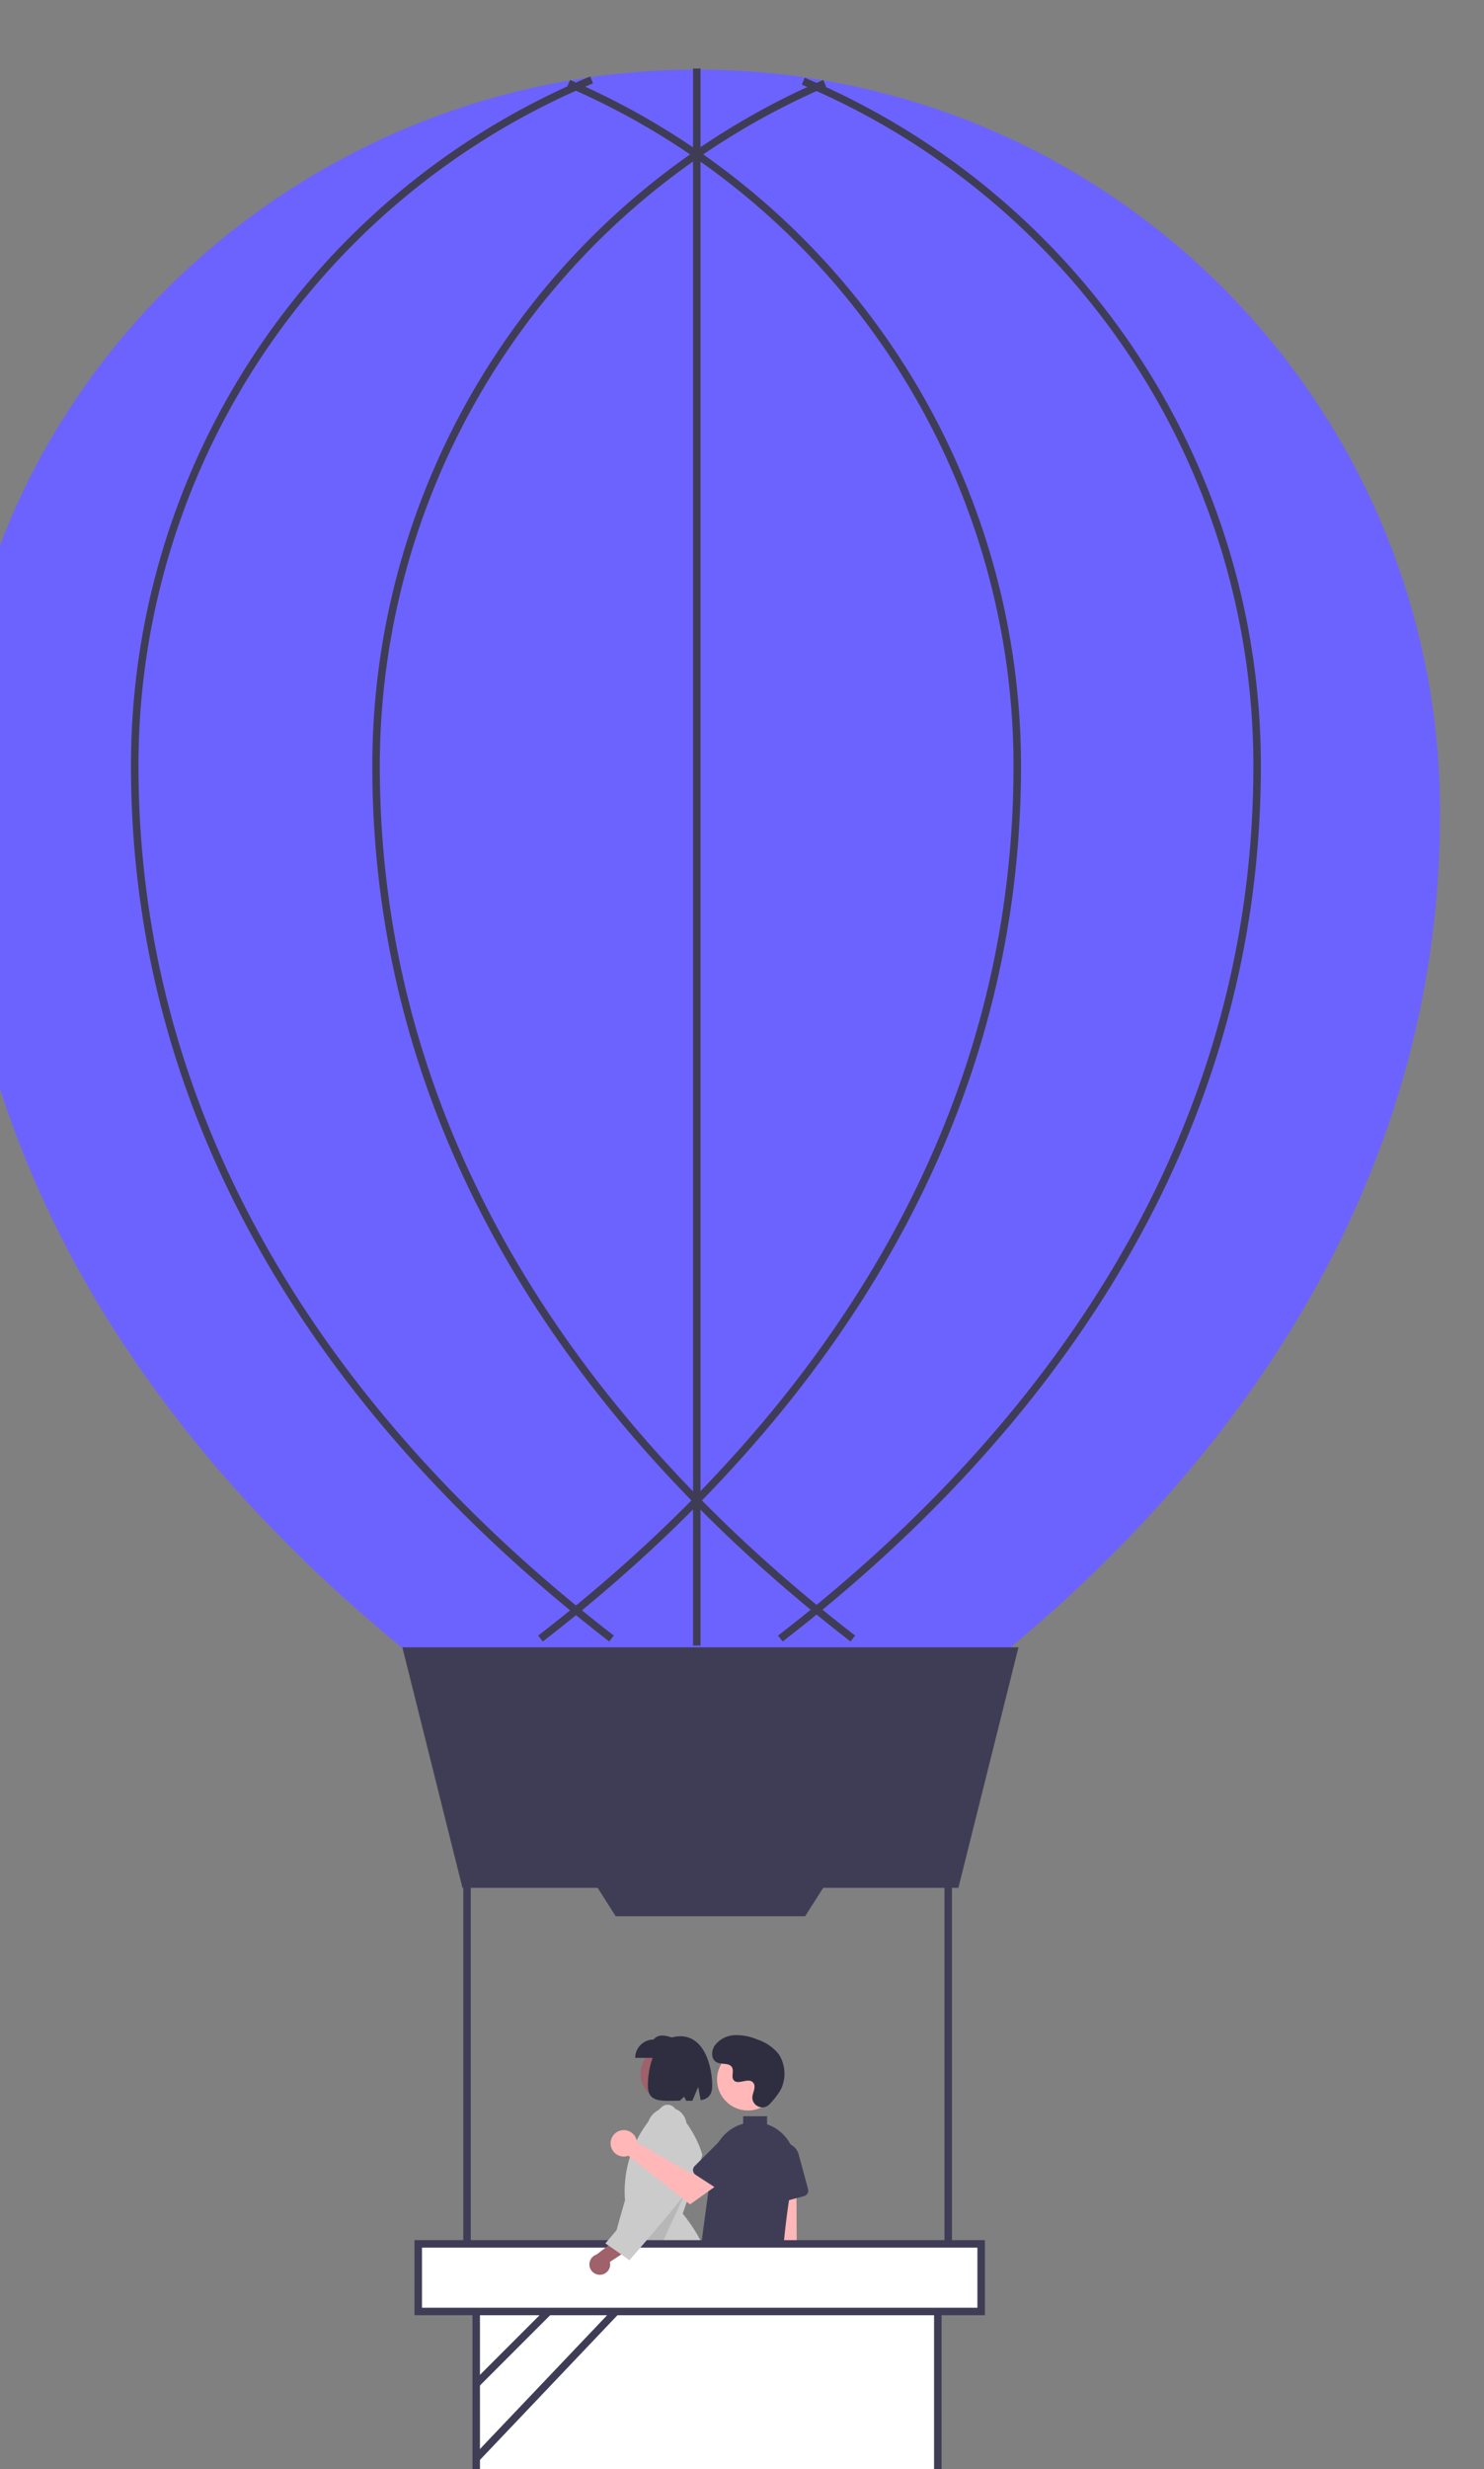 <?xml version="1.0" encoding="UTF-8"?>
<!-- Created with Inkscape (http://www.inkscape.org/) -->
<svg width="27.216mm" height="45.255mm" version="1.1" viewBox="0 0 27.216 45.255" xmlns="http://www.w3.org/2000/svg" xmlns:cc="http://creativecommons.org/ns#" xmlns:dc="http://purl.org/dc/elements/1.1/" xmlns:rdf="http://www.w3.org/1999/02/22-rdf-syntax-ns#">
 <rect x="0" y="0" width="27.216" height="45.255" fill="#808080" stroke="none"/>
 <g transform="translate(-20.655 -25.866)">
  <g transform="matrix(.265 0 0 .265 565.22 -777.18)">
   <polygon transform="matrix(.26 0 0 .26 -2147 3035.1)" points="522.99 634.84 522.99 647.77 519.64 647.77 518.04 634.84" fill="#9f616a"/>
   <path d="m-2011 3204.2h-2.807v-0.035a1.094 1.094 0 0 1 1.093-1.093h1.715z" fill="#2f2e41" stroke-width=".26"/>
   <polygon transform="matrix(.26 0 0 .26 -2147 3035.1)" points="559.56 630.33 566.22 641.42 563.34 643.14 555.32 632.88" fill="#9f616a"/>
   <g stroke-width=".26">
    <path d="m-2001.8 3203.8-0.018-0.031a1.094 1.094 0 0 1 0.374-1.499l1.47-0.883 0.581 0.967z" fill="#2f2e41"/>
    <path d="m-2011 3202.7-0.015-1e-4a11.691 11.691 0 0 1-1.268-0.073c-0.16-0.016-0.334-0.033-0.544-0.05h-0.01c-0.143-0.043-0.147-1.384-0.086-5.976 0.031-2.352 0.066-5.018 0.024-6.716l-5e-4 -0.017 0.013-0.011a6.383 6.383 0 0 1 5.616-1.426h0.015l0.01 0.014c0.856 1.448 2.148 3.533 3.397 5.55 2.868 4.63 3.688 5.991 3.599 6.094l-0.011 0.01c-0.196 0.098-0.343 0.173-0.468 0.237a15.429 15.429 0 0 1-1.523 0.687l-0.023 0.01-0.017-0.018c-2.91-3.189-5.332-6.751-6.83-10.044-0.175 1.124-0.388 2.592-0.612 4.143-0.646 4.46-1.082 7.397-1.258 7.576z" fill="#2f2e41"/>
    <path d="m-2010.2 3190.2a15.244 15.244 0 0 1 5.097 0.853 11.603 11.603 0 0 0-2.601-7.565l-0.013-0.015 0.01-0.019c0.457-1.321 0.93-2.686 1.352-4.045l-0.01-0.023c-0.296-1.053-0.932-2.116-1.943-3.252a0.622 0.622 0 0 0-0.85-0.043 7.915 7.915 0 0 0-2.551 6.444l7e-4 0.01v0.01c-0.792 2.683-1.079 4.061-1.333 5.277-0.185 0.887-0.345 1.655-0.667 2.752a16.524 16.524 0 0 1 3.509-0.378z" fill="#cbcbcb"/>
   </g>
   <polygon transform="matrix(.26 0 0 .26 -2147 3035.1)" points="536.72 564.42 526.8 586.01 521.13 580.28" opacity=".1"/>
   <g stroke-width=".26">
    <circle cx="-2008.8" cy="3173.8" r="1.833" fill="#9f616a"/>
    <path d="m-2011 3172.7h2.91v-1.269c-0.639-0.254-1.264-0.47-1.642 0a1.269 1.269 0 0 0-1.269 1.269z" fill="#2f2e41"/>
    <path d="m-2007.9 3171.2c1.74 0 2.227 2.181 2.227 3.411 0 0.686-0.31 0.932-0.798 1.015l-0.172-0.918-0.403 0.958c-0.137 7e-4 -0.281 0-0.43 0l-0.137-0.282-0.305 0.277c-1.221 0-2.208 0.18-2.208-1.044 0-1.23 0.427-3.411 2.227-3.411z" fill="#2f2e41"/>
    <path d="m-1955.3 3086.6c0 48.309-50.646 71.424-50.646 71.424s-51.166-23.116-52.205-71.424c-0.611-28.395 23.024-51.426 51.426-51.426 28.402 0 51.426 23.024 51.426 51.426z" fill="#6c63ff"/>
   </g>
   <polygon transform="matrix(.26 0 0 .26 -2147 3035.1)" points="547.27 630.45 547.27 646.31 543.16 646.31 541.21 630.45" fill="#ffb7b7"/>
   <path d="m-2006.7 3202.7h2.059v1.296h-3.355a1.296 1.296 0 0 1 1.296-1.296z" fill="#2f2e41" stroke-width=".26"/>
   <polygon transform="matrix(.26 0 0 .26 -2147 3035.1)" points="562.7 630.45 562.7 646.31 558.59 646.31 556.63 630.45" fill="#ffb7b7"/>
   <g stroke-width=".26">
    <path d="m-2002.7 3202.7h2.059v1.296h-3.355a1.296 1.296 0 0 1 1.296-1.296z" fill="#2f2e41"/>
    <path d="m-2001 3190.7a0.935 0.935 0 0 1-0.18-1.423l-0.703-9.975 2.025 0.196 0.056 9.769a0.941 0.941 0 0 1-1.198 1.433z" fill="#ffb7b7"/>
    <path d="m-2005 3200.9-1.175-0.056a0.392 0.392 0 0 1-0.373-0.389l-0.082-11.891a0.392 0.392 0 0 1 0.448-0.391l4.702 0.682a0.39 0.39 0 0 1 0.336 0.385l0.605 11.018a0.392 0.392 0 0 1-0.392 0.395h-1.267a0.39 0.39 0 0 1-0.387-0.331s-0.957-8.265-1.088-8.26c-0.132 0-0.917 8.492-0.917 8.492a0.393 0.393 0 0 1-0.389 0.345q-0.01 0-0.019-5e-4z" fill="#2f2e41"/>
    <path d="m-2001.5 3182.7a0.39 0.39 0 0 1-0.162-0.296l-0.148-2.689a1.08 1.08 0 0 1 2.12-0.342l0.652 2.404a0.392 0.392 0 0 1-0.276 0.481l-1.854 0.503a0.39 0.39 0 0 1-0.332-0.061z" fill="#3f3d56"/>
    <circle cx="-2003.2" cy="3174.2" r="2.139" fill="#ffb7b7"/>
    <path d="m-2001.7 3175.9a0.691 0.691 0 0 1-1.192-0.384 0.701 0.701 0 0 1 8e-4 -0.136c0.027-0.257 0.175-0.491 0.14-0.762a0.4 0.4 0 0 0-0.073-0.187c-0.318-0.426-1.064 0.19-1.364-0.195-0.184-0.236 0.032-0.608-0.109-0.873-0.186-0.349-0.738-0.177-1.084-0.367-0.385-0.212-0.362-0.803-0.109-1.163a1.829 1.829 0 0 1 1.387-0.706 3.719 3.719 0 0 1 1.567 0.306 3.131 3.131 0 0 1 1.48 1.026 2.506 2.506 0 0 1 0.253 2.134c-0.129 0.432-0.571 0.96-0.896 1.306z" fill="#2f2e41"/>
    <path d="m-2001.1 3177.7q-0.056-0.04-0.114-0.079a2.818 2.818 0 0 0-0.661-0.324v-0.562h-1.655v0.521a2.901 2.901 0 0 0-2.104 2.411l-1.127 8.364a0.39 0.39 0 0 0 0.081 0.296 0.385 0.385 0 0 0 0.266 0.146 5.915 5.915 0 0 1 2.236 0.766 3.32 3.32 0 0 0 1.629 0.416 3.926 3.926 0 0 0 1.326-0.236 0.389 0.389 0 0 0 0.254-0.349c0.041-0.9 0.278-5.533 0.969-8.359a2.889 2.889 0 0 0-1.1-3.01z" fill="#3f3d56"/>
   </g>
   <polygon transform="matrix(.26 0 0 .26 -2147 3035.1)" points="625.09 420 609.09 484 477.09 484 461.09 420" fill="#3f3d56"/>
   <rect x="-2022" y="3189.3" width="31.946" height="16.648" fill="#fff" stroke-width=".26"/>
   <g fill="#3f3d56">
    <path d="m-1989.8 3206.2h-32.466v-17.168h32.466zm-31.946-0.519h31.427v-16.129h-31.427z" stroke-width=".26"/>
    <polygon transform="matrix(.26 0 0 .26 -2147 3035.1)" points="574.09 482.45 568.3 491.55 517.88 491.55 512.09 482.45"/>
    <g stroke-width=".26">
     <rect x="-2022.9" y="3160.8" width=".519" height="25.453"/>
     <rect x="-1989.6" y="3160.8" width=".519" height="25.453"/>
     <path d="m-2000.8 3143.9-0.317-0.411c15.006-11.572 32.895-31.398 32.895-60.127a51.096 51.096 0 0 0-31.25-47.145l0.202-0.478a51.614 51.614 0 0 1 31.567 47.623c0 28.941-17.998 48.895-33.097 60.539z"/>
     <path d="m-2017.4 3143.9-0.317-0.411c15.006-11.572 32.895-31.398 32.895-60.127a51.156 51.156 0 0 0-30.894-46.993l0.206-0.477a51.675 51.675 0 0 1 31.208 47.47c0 28.941-17.998 48.895-33.097 60.539z"/>
     <path d="m-1996.1 3143.9c-15.099-11.644-33.097-31.598-33.097-60.539a51.675 51.675 0 0 1 31.208-47.47l0.206 0.477a51.156 51.156 0 0 0-30.894 46.993c0 28.73 17.888 48.555 32.895 60.127z"/>
     <path d="m-2012.8 3143.9c-15.099-11.644-33.097-31.598-33.097-60.539a51.578 51.578 0 0 1 31.778-47.712l0.2 0.479a51.06 51.06 0 0 0-31.459 47.233c0 28.73 17.888 48.555 32.895 60.127z"/>
     <rect x="-2007" y="3035.1" width=".519" height="109.08"/>
    </g>
   </g>
   <g stroke-width=".26">
    <line x1="-2022" x2="-2012.4" y1="3195.2" y2="3185.7" fill="#fff"/>
    <rect transform="rotate(-45)" x="-3689.1" y="829.35" width="13.471" height=".519" fill="#3f3d56"/>
    <line x1="-2022" x2="-2007.8" y1="3200.4" y2="3185.5" fill="#fff"/>
    <rect transform="rotate(-46.444)" x="-3712.6" y="739.67" width="20.549" height=".519" fill="#3f3d56"/>
    <rect x="-2026" y="3185.5" width="38.959" height="4.675" fill="#fff"/>
    <path d="m-1986.8 3190.5h-39.478v-5.194h39.478zm-38.959-0.519h38.439v-4.156h-38.439z" fill="#3f3d56"/>
    <path d="m-2013.4 3187.7a0.714 0.714 0 0 0 0.643-0.886l2.123-1.391-1.211-0.523-1.83 1.401a0.718 0.718 0 0 0 0.275 1.399z" fill="#9f616a"/>
    <path d="m-2011.4 3186.7-0.027-0.019c-0.505-0.372-1.066-0.756-1.608-1.128l-0.033-0.022 0.026-0.03c1.158-1.354 2.317-2.769 3.437-4.138l0.011-0.01v-0.01h0.01-0.031l-0.345-2.709a1.737 1.737 0 0 1 0.037-1.861 1.474 1.474 0 0 1 1.918-0.438 1.258 1.258 0 0 1 0.553 0.94 1.135 1.135 0 0 1-0.301 0.929 39.082 39.082 0 0 1 0.158 3.955l1e-4 0.012-0.01 0.01c-1.195 1.518-2.508 3.028-3.777 4.489z" fill="#cbcbcb"/>
    <path d="m-2010.9 3178.4a0.916 0.916 0 0 1 0.021 0.143l3.74 2.158 0.909-0.523 0.969 1.269-1.945 1.386-4.268-3.367a0.914 0.914 0 1 1 0.573-1.066z" fill="#ffb7b7"/>
    <path d="m-2007 3180.5a0.39 0.39 0 0 1 0.113-0.318l1.904-1.904a1.08 1.08 0 0 1 1.669 1.351l-1.356 2.089a0.392 0.392 0 0 1-0.542 0.115l-1.611-1.046a0.39 0.39 0 0 1-0.176-0.288z" fill="#3f3d56"/>
   </g>
  </g>
 </g>
</svg>
